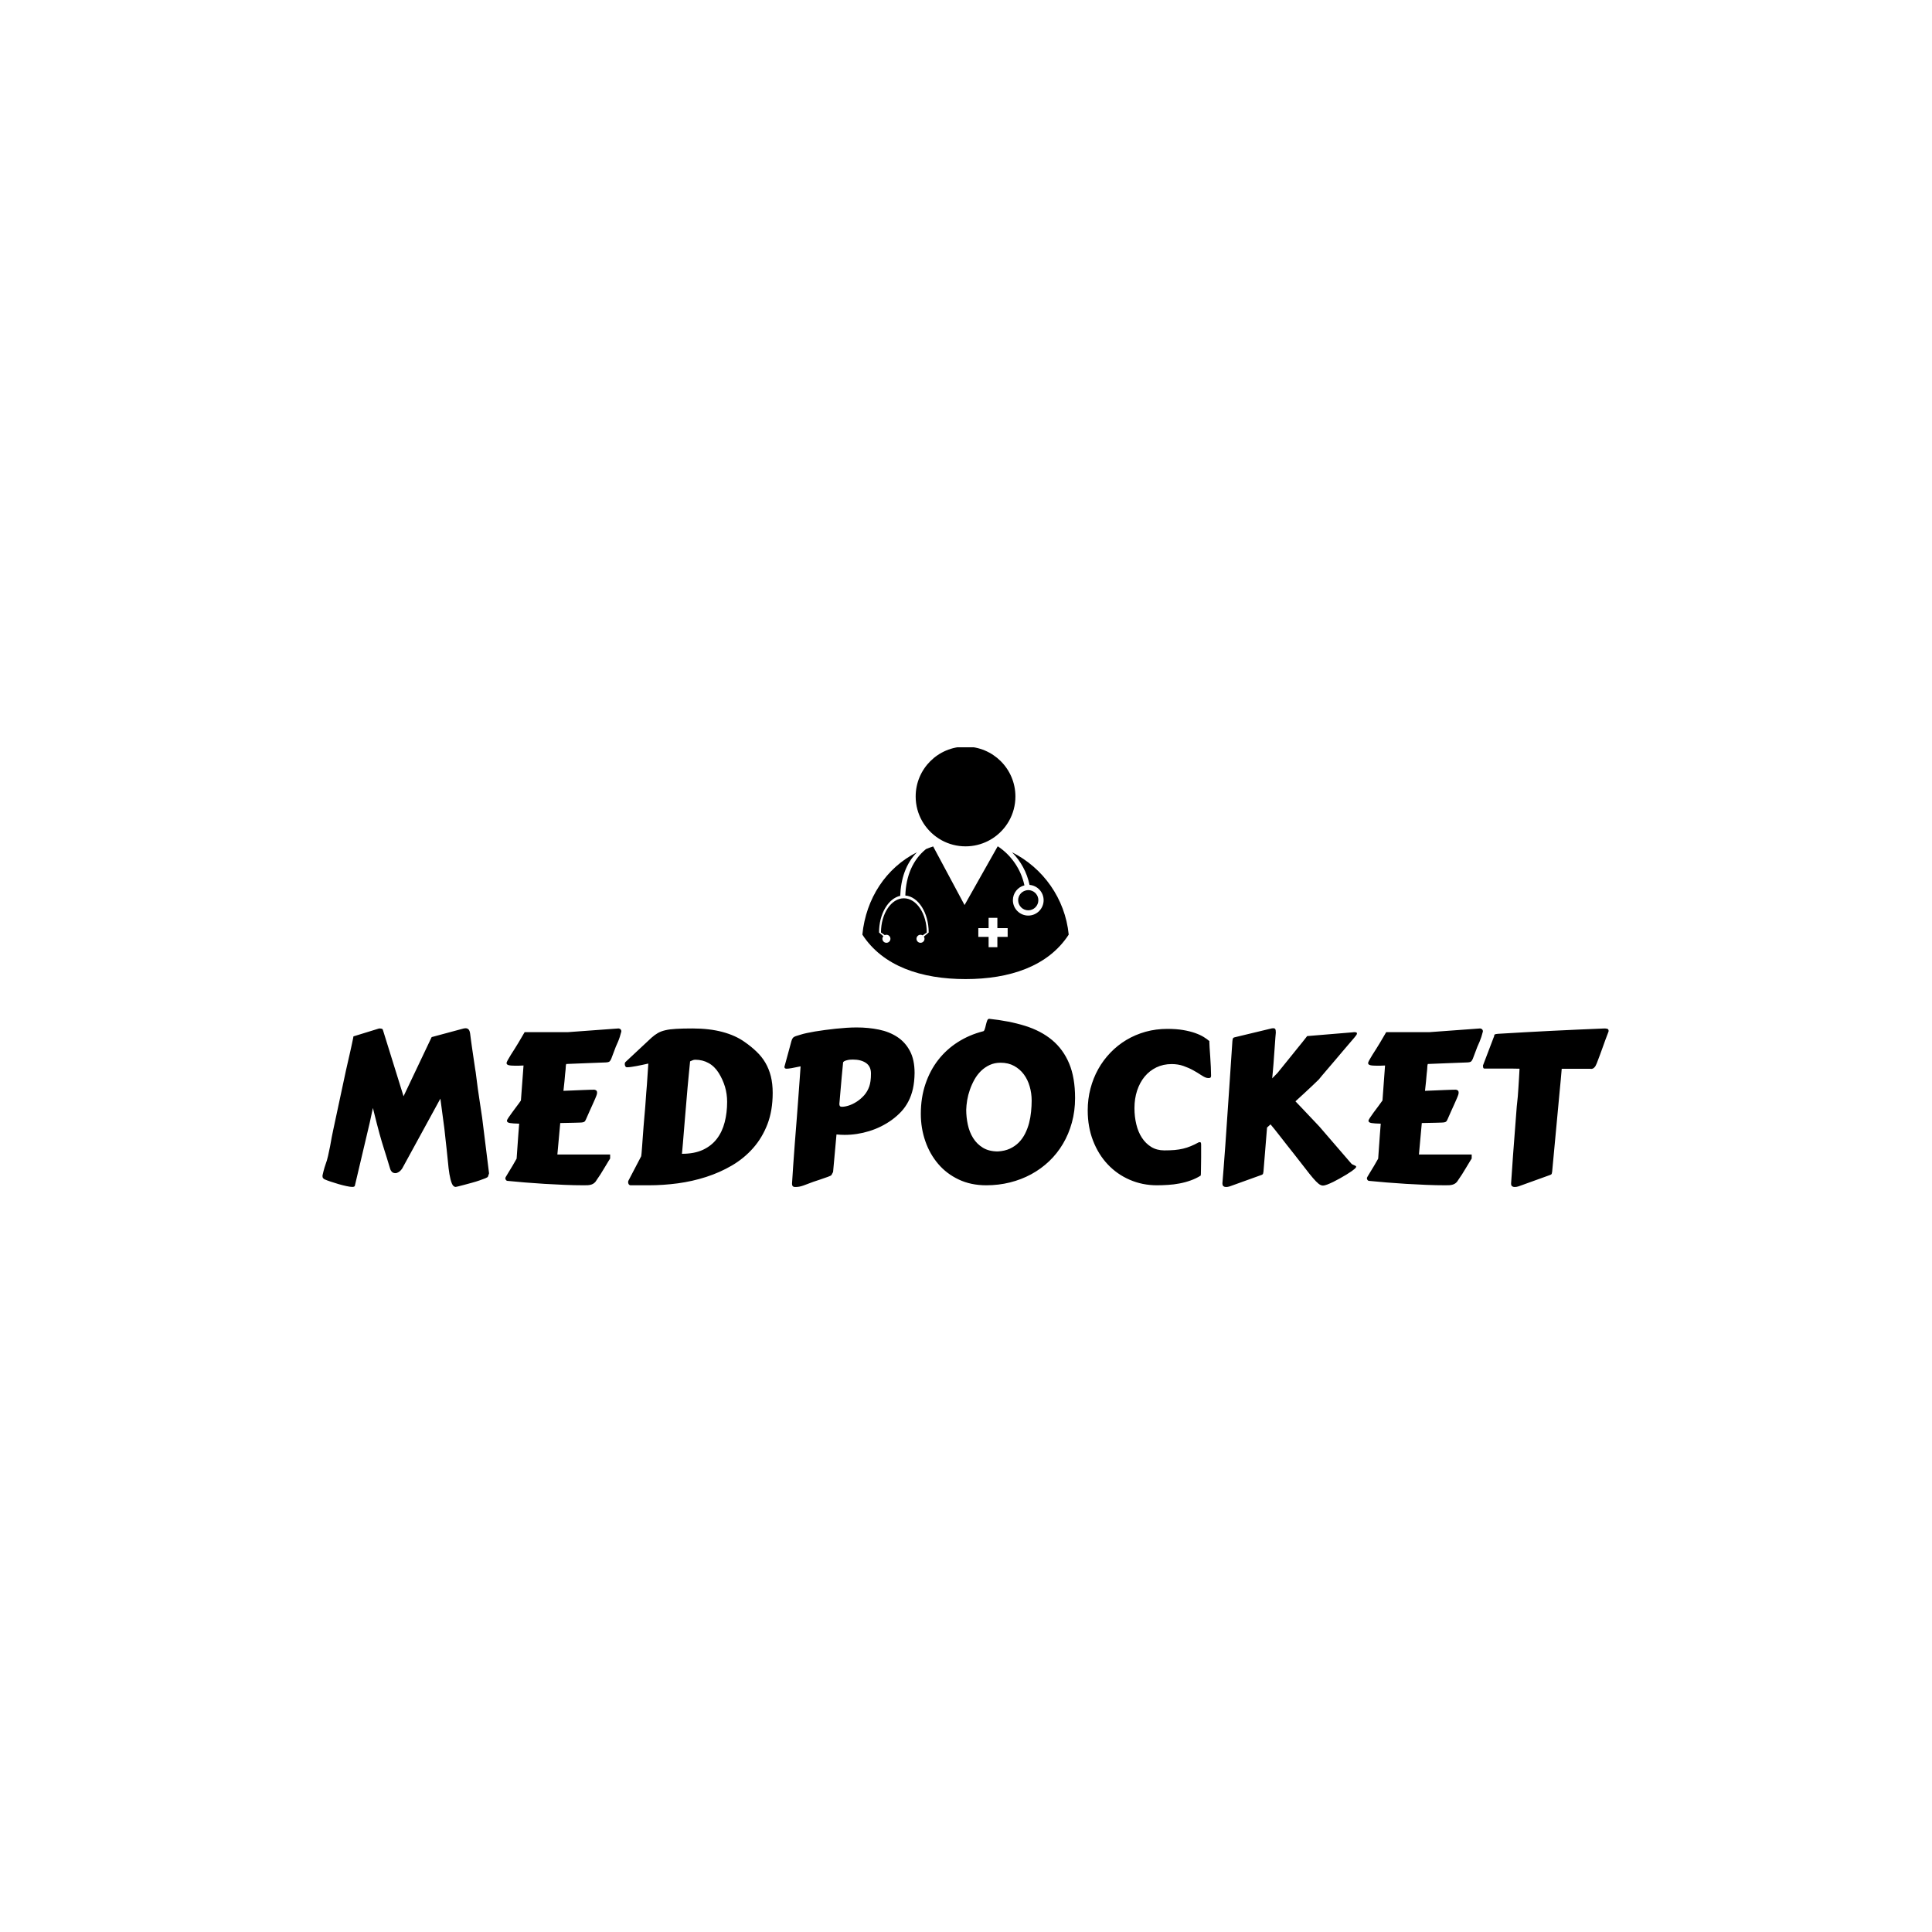 <svg xmlns="http://www.w3.org/2000/svg" version="1.1" xmlns:xlink="http://www.w3.org/1999/xlink" xmlns:svgjs="http://svgjs.dev/svgjs" width="1500" height="1500" viewBox="0 0 1500 1500"><rect width="1500" height="1500" fill="#ffffff"></rect><g transform="matrix(0.667,0,0,0.667,249.394,580.213)"><svg viewBox="0 0 396 135" data-background-color="#ffffff" preserveAspectRatio="xMidYMid meet" height="511" width="1500" xmlns="http://www.w3.org/2000/svg" xmlns:xlink="http://www.w3.org/1999/xlink"><g id="tight-bounds" transform="matrix(1,0,0,1,0.24,-0.216)"><svg viewBox="0 0 395.52 135.433" height="135.433" width="395.52"><g><svg viewBox="0 0 395.52 135.433" height="135.433" width="395.52"><g transform="matrix(1,0,0,1,0,83.703)"><svg viewBox="0 0 395.52 51.73" height="51.73" width="395.52"><g id="textblocktransform"><svg viewBox="0 0 395.52 51.73" height="51.73" width="395.52" id="textblock"><g><svg viewBox="0 0 395.52 51.73" height="51.73" width="395.52"><g transform="matrix(1,0,0,1,0,0)"><svg width="395.52" viewBox="1.56 -38.23 305.18 39.91" height="51.73" data-palette-color="#1d32d3"><path d="M27.47-33.89L35.08-35.94Q35.21-35.96 35.31-35.97 35.42-35.99 35.52-35.99L35.52-35.99Q35.96-35.99 36.23-35.71 36.5-35.42 36.6-34.72L36.6-34.72Q36.65-34.28 36.76-33.48 36.87-32.69 37-31.73 37.13-30.76 37.29-29.74 37.45-28.71 37.57-27.84 37.7-26.98 37.79-26.35 37.89-25.73 37.92-25.56L37.92-25.56Q38.45-21.24 38.87-18.63 39.28-16.02 39.45-14.77L39.45-14.77 41.09-1.56 40.84-0.81Q40.8-0.63 40.21-0.39 39.62-0.15 38.79 0.13 37.96 0.42 36.99 0.68 36.01 0.95 35.18 1.17 34.35 1.39 33.78 1.53 33.2 1.66 33.18 1.66L33.18 1.66Q32.59 1.66 32.25 0.81 31.91-0.05 31.69-1.37 31.47-2.69 31.34-4.25 31.2-5.81 31.03-7.25L31.03-7.25Q30.88-8.45 30.76-9.67 30.64-10.89 30.49-12.16L30.49-12.16 29.54-19.29 20.48-2.71Q20.07-2.12 19.65-1.87 19.24-1.61 18.87-1.61L18.87-1.61Q18.33-1.61 18.03-1.93 17.72-2.25 17.6-2.71L17.6-2.71Q17.14-4.25 16.81-5.31 16.48-6.37 16.2-7.25 15.92-8.13 15.67-8.96 15.43-9.79 15.12-10.88 14.82-11.96 14.44-13.44 14.06-14.92 13.53-17.07L13.53-17.07 12.77-13.55 9.25 1.37Q9.18 1.66 8.64 1.66L8.64 1.66Q8.13 1.66 7.24 1.46 6.35 1.27 5.38 0.99 4.42 0.71 3.5 0.4 2.59 0.1 2.05-0.15L2.05-0.15Q1.93-0.2 1.75-0.38 1.56-0.56 1.56-0.95L1.56-0.95Q1.56-1.05 1.64-1.37 1.71-1.68 1.82-2.11 1.93-2.54 2.06-2.98 2.2-3.42 2.32-3.76L2.32-3.76Q2.64-4.59 2.89-5.71 3.15-6.84 3.37-7.98 3.59-9.13 3.77-10.18 3.96-11.23 4.13-11.94L4.13-11.94 7.13-25.95 8.03-29.91Q8.2-30.66 8.36-31.38 8.52-32.1 8.64-32.69 8.76-33.28 8.84-33.64 8.91-34.01 8.91-34.06L8.91-34.06 15.01-35.94Q15.36-35.94 15.61-35.88 15.87-35.82 15.94-35.47L15.94-35.47 20.8-19.85 27.47-33.89ZM66.65-20.26L66.65-20.26Q66.55-19.92 66.28-19.3 66.01-18.68 65.66-17.9 65.31-17.11 64.9-16.22 64.5-15.33 64.11-14.43L64.11-14.43Q63.96-14.09 63.84-13.93 63.72-13.77 63.45-13.7 63.18-13.62 62.71-13.61 62.23-13.6 61.37-13.57L61.37-13.57 57.98-13.5 57.3-6.03 69.82-6.03 69.82-5.08Q69.77-5.03 69.41-4.43 69.04-3.83 68.55-3 68.06-2.17 67.53-1.33 66.99-0.49 66.62 0.02L66.62 0.02Q66.38 0.46 66.06 0.72 65.74 0.98 65.37 1.1 64.99 1.22 64.54 1.25 64.08 1.27 63.55 1.27L63.55 1.27Q61.35 1.27 58.97 1.17 56.59 1.07 54.22 0.93 51.85 0.78 49.59 0.6 47.34 0.42 45.41 0.22L45.41 0.22Q45.24 0.2 45.1 0.02 44.97-0.15 44.97-0.37L44.97-0.37Q44.87-0.37 45.1-0.78 45.33-1.2 45.75-1.86 46.16-2.51 46.66-3.36 47.17-4.2 47.63-5.05L47.63-5.05 48.02-10.55Q48.12-11.94 48.18-12.62 48.24-13.31 48.24-13.35L48.24-13.35Q46.77-13.38 46.05-13.5 45.33-13.62 45.33-14.04L45.33-14.04Q45.33-14.23 45.69-14.77 46.04-15.31 46.56-16 47.07-16.7 47.64-17.46 48.22-18.21 48.65-18.85L48.65-18.85 49.27-27.15 49.19-27.15Q48.65-27.12 48.22-27.11 47.78-27.1 47.41-27.1L47.41-27.1Q46.24-27.1 45.74-27.23 45.24-27.37 45.24-27.73L45.24-27.73Q45.24-27.91 45.53-28.44 45.82-28.98 46.26-29.68 46.7-30.37 47.19-31.14 47.68-31.91 48.07-32.57L48.07-32.57 49.53-35.06 59.74-35.06 71.77-35.94Q71.8-35.94 71.91-35.93 72.02-35.91 72.14-35.85 72.26-35.79 72.37-35.64 72.48-35.5 72.48-35.23L72.48-35.23 72.12-33.96Q71.95-33.42 71.7-32.82 71.46-32.23 71.16-31.59L71.16-31.59 70.09-28.76Q69.92-28.34 69.7-28.13 69.48-27.91 68.77-27.88L68.77-27.88Q66.92-27.83 64.63-27.72 62.35-27.61 59.4-27.51L59.4-27.51Q59.3-27.17 59.3-26.97 59.3-26.76 59.25-26.17L59.25-26.17 59.13-25.05Q59.08-24.27 58.98-23.36 58.88-22.46 58.74-21.14L58.74-21.14Q59.98-21.19 61.17-21.24 62.35-21.29 63.33-21.33 64.3-21.36 65.02-21.39 65.74-21.41 66.04-21.41L66.04-21.41Q66.23-21.41 66.48-21.26 66.72-21.12 66.72-20.7L66.72-20.7Q66.72-20.51 66.65-20.26ZM79.05 1.27L74.6 1.27Q74.34 1.22 74.21 1 74.09 0.78 74.09 0.51L74.09 0.51Q74.09 0.29 74.19 0.12L74.19 0.12 77.19-5.62Q77.22-5.71 77.28-6.37 77.34-7.03 77.41-8.02 77.49-9.01 77.57-10.23 77.66-11.45 77.75-12.65 77.85-13.84 77.94-14.93 78.02-16.02 78.1-16.75L78.1-16.75Q78.12-17.04 78.17-17.64 78.22-18.24 78.27-19.02 78.32-19.8 78.39-20.7 78.46-21.61 78.54-22.51L78.54-22.51 78.88-27.61Q78.22-27.47 77.51-27.31 76.8-27.15 76.13-27.03 75.46-26.9 74.86-26.82 74.26-26.73 73.82-26.73L73.82-26.73Q73.55-26.73 73.42-26.98 73.29-27.22 73.29-27.49L73.29-27.49Q73.29-27.81 73.43-27.95L73.43-27.95 79.63-33.74Q80.39-34.42 81.14-34.85 81.88-35.28 82.93-35.52 83.98-35.77 85.51-35.85 87.03-35.94 89.37-35.94L89.37-35.94Q93.38-35.94 96.48-35.11 99.58-34.28 101.73-32.74L101.73-32.74Q103.32-31.64 104.56-30.44 105.81-29.25 106.66-27.8 107.51-26.34 107.95-24.6 108.39-22.85 108.39-20.65L108.39-20.65Q108.39-16.48 107.15-13.23 105.9-9.99 103.75-7.56 101.61-5.13 98.74-3.44 95.87-1.76 92.61-0.71 89.35 0.34 85.87 0.81 82.39 1.27 79.05 1.27L79.05 1.27ZM88.79-28.13L88.79-28.13 88.5-25.17Q88.35-23.63 88.19-21.89 88.03-20.14 87.89-18.35 87.74-16.55 87.59-14.81 87.45-13.06 87.32-11.55 87.2-10.03 87.1-8.84 87.01-7.64 86.93-6.93L86.93-6.93 86.86-6.2Q89.81-6.2 91.85-7.15 93.89-8.11 95.16-9.78 96.43-11.45 97-13.7 97.58-15.94 97.58-18.53L97.58-18.53Q97.58-20.39 97.07-22.11 96.55-23.83 95.58-25.39L95.58-25.39Q94.6-26.95 93.18-27.73 91.77-28.52 89.99-28.52L89.99-28.52Q89.69-28.52 89.35-28.38 89.01-28.25 88.79-28.13ZM142.06-25.37L142.06-25.37Q142.03-23.27 141.66-21.61 141.28-19.95 140.58-18.62 139.89-17.29 138.9-16.22 137.91-15.16 136.64-14.23L136.64-14.23Q134.2-12.48 131.29-11.58 128.39-10.69 125.46-10.69L125.46-10.69Q124.97-10.69 124.49-10.72 124.02-10.74 123.53-10.79L123.53-10.79 122.72-1.88 122.31-1.12Q122.26-1.03 121.48-0.73 120.7-0.44 119.52-0.05L119.52-0.05 117.99 0.46Q117.25 0.73 116.69 0.95 116.13 1.17 115.64 1.34 115.15 1.51 114.69 1.6 114.23 1.68 113.71 1.68L113.71 1.68Q113.37 1.68 113.18 1.51 112.98 1.34 112.98 0.85L112.98 0.85 113.25-3.32Q113.32-4.57 113.43-5.82 113.54-7.08 113.64-8.69L113.64-8.69 114.1-14.53Q114.25-16.31 114.37-18.09 114.49-19.87 114.62-21.48 114.74-23.1 114.84-24.5 114.93-25.9 115.01-26.95L115.01-26.95Q113.69-26.66 112.9-26.53 112.1-26.39 111.69-26.39L111.69-26.39Q111.17-26.39 111.17-26.83L111.17-26.83Q111.52-28.03 111.81-29.17L111.81-29.17Q112.08-30.15 112.36-31.19 112.64-32.23 112.83-32.93L112.83-32.93Q112.96-33.37 113.12-33.61 113.27-33.84 113.53-33.97 113.79-34.11 114.19-34.22 114.59-34.33 115.18-34.52L115.18-34.52Q115.64-34.67 116.48-34.85 117.33-35.03 118.41-35.22 119.5-35.4 120.77-35.57 122.04-35.74 123.34-35.88 124.65-36.01 125.92-36.1 127.19-36.18 128.31-36.18L128.31-36.18Q131.1-36.18 133.59-35.67 136.08-35.16 137.96-33.92 139.84-32.69 140.95-30.6 142.06-28.52 142.06-25.37ZM124.21-18.04L124.21-18.04Q124.21-17.77 124.31-17.57 124.41-17.36 124.85-17.36L124.85-17.36Q125.53-17.36 126.47-17.66 127.41-17.97 128.35-18.58 129.29-19.19 130.1-20.09 130.9-21 131.32-22.22L131.32-22.22Q131.49-22.71 131.6-23.46 131.71-24.22 131.71-25.24L131.71-25.24Q131.71-26.95 130.52-27.76 129.34-28.56 127.43-28.56L127.43-28.56Q127.12-28.56 126.71-28.53 126.31-28.49 125.96-28.39 125.6-28.3 125.36-28.16 125.11-28.03 125.09-27.81L125.09-27.81 125.04-27.27Q125.02-26.95 124.94-26.23 124.87-25.51 124.78-24.58 124.7-23.66 124.61-22.63 124.53-21.61 124.44-20.68 124.36-19.75 124.3-19.04 124.24-18.33 124.21-18.04ZM154.31-16.65L154.31-16.65Q154.31-14.89 154.69-13.12 155.07-11.35 155.95-9.94 156.83-8.52 158.27-7.64 159.71-6.76 161.83-6.76L161.83-6.76Q163.47-6.86 164.7-7.43 165.93-8.01 166.82-8.92 167.71-9.84 168.3-11.02 168.89-12.21 169.23-13.51 169.57-14.82 169.7-16.19 169.84-17.55 169.84-18.82L169.84-18.82Q169.84-20.56 169.37-22.18 168.91-23.8 167.98-25.05 167.06-26.29 165.68-27.05 164.3-27.81 162.47-27.81L162.47-27.81Q161.03-27.81 159.87-27.27 158.71-26.73 157.8-25.84 156.9-24.95 156.25-23.79 155.61-22.63 155.18-21.4 154.75-20.17 154.54-18.93 154.34-17.7 154.31-16.65ZM159.07 1.27L159.07 1.27Q155.41 1.27 152.53-0.1 149.65-1.46 147.66-3.8 145.67-6.13 144.61-9.19 143.54-12.26 143.54-15.67L143.54-15.67Q143.54-19.51 144.63-22.74 145.72-25.98 147.67-28.48 149.62-30.98 152.32-32.7 155.02-34.42 158.24-35.25L158.24-35.25Q158.53-35.25 158.69-35.72 158.85-36.18 158.97-36.74 159.1-37.3 159.27-37.77 159.44-38.23 159.76-38.23L159.76-38.23Q164.49-37.74 168.28-36.56 172.06-35.38 174.7-33.18 177.33-30.98 178.74-27.62 180.14-24.27 180.14-19.43L180.14-19.43Q180.14-16.33 179.38-13.6 178.63-10.86 177.26-8.56 175.89-6.25 173.98-4.43 172.06-2.61 169.72-1.34 167.37-0.07 164.68 0.6 161.98 1.27 159.07 1.27ZM183.14-16.5L183.14-16.5Q183.14-19.19 183.79-21.67 184.44-24.15 185.63-26.29 186.83-28.44 188.53-30.2 190.22-31.96 192.32-33.22 194.42-34.47 196.87-35.16 199.33-35.84 202.04-35.84L202.04-35.84Q204.19-35.84 205.81-35.56 207.43-35.28 208.64-34.85 209.85-34.42 210.67-33.91 211.49-33.4 212.02-32.93L212.02-32.93Q212-32.93 212-32.76L212-32.76Q212-32.4 212.06-31.42 212.12-30.44 212.21-29.25 212.29-28.05 212.35-26.82 212.41-25.59 212.41-24.68L212.41-24.68Q212.41-24.54 212.32-24.35 212.22-24.17 211.83-24.17L211.83-24.17Q211.61-24.17 211.29-24.24L211.29-24.24Q210.78-24.39 210-24.91 209.22-25.44 208.18-26.01 207.14-26.59 205.86-27.04 204.58-27.49 203.06-27.49L203.06-27.49Q201.06-27.49 199.43-26.7 197.79-25.9 196.64-24.51 195.5-23.12 194.86-21.2 194.23-19.29 194.23-17.02L194.23-17.02Q194.23-15.01 194.67-13.2 195.1-11.38 196-10.01 196.89-8.64 198.22-7.82 199.55-7.01 201.31-7.01L201.31-7.01Q202.7-7.01 203.77-7.1 204.85-7.2 205.77-7.42 206.7-7.64 207.59-8.01 208.48-8.37 209.51-8.94L209.51-8.94Q209.56-8.96 209.75-8.96L209.75-8.96Q209.92-8.96 209.99-8.83 210.05-8.69 210.05-8.28L210.05-8.28 210.05-5.35Q210.05-4.54 210.03-3.77 210.02-3 210.01-2.39 210-1.78 209.99-1.4 209.97-1.03 209.95-1.03L209.95-1.03Q208.83-0.32 207.54 0.13 206.26 0.59 204.91 0.84 203.55 1.1 202.18 1.18 200.82 1.27 199.55 1.27L199.55 1.27Q196.11 1.27 193.1-0.04 190.1-1.34 187.89-3.69 185.68-6.03 184.41-9.3 183.14-12.57 183.14-16.5ZM227.77-34.94L227.77-34.94Q227.72-34.57 227.67-33.78 227.62-32.98 227.54-31.96 227.45-30.93 227.38-29.77 227.3-28.61 227.22-27.53 227.13-26.44 227.05-25.54 226.96-24.63 226.91-24.1L226.91-24.1 228.16-25.37 231.63-29.66Q232.26-30.47 232.9-31.24 233.53-32.01 234.03-32.63 234.53-33.25 234.85-33.67 235.17-34.08 235.21-34.13L235.21-34.13 246.05-35.03Q246.1-35.06 246.27-35.06L246.27-35.06 246.47-35.06Q247.03-35.06 247.03-34.77L247.03-34.77Q247.03-34.59 246.87-34.36 246.71-34.13 246.4-33.76L246.4-33.76Q246.01-33.3 245.26-32.43 244.52-31.57 243.64-30.53 242.76-29.49 241.82-28.38 240.88-27.27 240.07-26.33 239.27-25.39 238.69-24.71 238.12-24.02 237.97-23.83L237.97-23.83 236.44-22.36Q234.87-20.87 232.43-18.65L232.43-18.65Q233.19-17.87 234.05-16.96 234.92-16.04 235.71-15.2 236.51-14.36 237.16-13.67 237.8-12.99 238.12-12.65L238.12-12.65 245.66-3.91Q245.79-3.76 245.98-3.66 246.18-3.56 246.37-3.49 246.57-3.42 246.7-3.33 246.84-3.25 246.84-3.13L246.84-3.13Q246.84-2.98 246.52-2.66L246.52-2.66Q246.32-2.47 245.79-2.09 245.25-1.71 244.53-1.27 243.81-0.83 242.98-0.37 242.15 0.1 241.38 0.48 240.61 0.85 239.96 1.1 239.32 1.34 238.97 1.34L238.97 1.34Q238.46 1.34 237.9 0.89 237.34 0.44 236.56-0.48 235.78-1.39 234.7-2.81 233.63-4.22 232.11-6.13L232.11-6.13Q231.24-7.23 230.4-8.29 229.57-9.35 228.84-10.29 228.11-11.23 227.51-11.98 226.91-12.72 226.52-13.18L226.52-13.18Q226.33-12.99 226.11-12.81 225.89-12.62 225.69-12.43L225.69-12.43 224.84-1.95Q224.81-1.73 224.75-1.51 224.69-1.29 224.42-1.2L224.42-1.2 217.51 1.29Q217.25 1.39 216.81 1.54 216.37 1.68 215.95 1.68L215.95 1.68Q215.59 1.68 215.34 1.49 215.1 1.29 215.1 0.78L215.1 0.78Q215.22-0.66 215.4-2.95 215.59-5.25 215.79-8.19 216-11.13 216.23-14.61 216.46-18.09 216.73-21.92L216.73-21.92 217.42-32.2Q217.44-32.64 217.47-32.93 217.49-33.23 217.54-33.42 217.59-33.62 217.71-33.72 217.83-33.81 218.08-33.86L218.08-33.86 226.52-35.89Q226.84-35.99 227.18-35.99L227.18-35.99Q227.52-35.99 227.65-35.78 227.77-35.57 227.77-34.94ZM271.08-20.26L271.08-20.26Q270.98-19.92 270.71-19.3 270.44-18.68 270.09-17.9 269.73-17.11 269.33-16.22 268.93-15.33 268.54-14.43L268.54-14.43Q268.39-14.09 268.27-13.93 268.15-13.77 267.88-13.7 267.61-13.62 267.13-13.61 266.66-13.6 265.8-13.57L265.8-13.57 262.41-13.5 261.73-6.03 274.25-6.03 274.25-5.08Q274.2-5.03 273.84-4.43 273.47-3.83 272.98-3 272.49-2.17 271.96-1.33 271.42-0.49 271.05 0.02L271.05 0.02Q270.81 0.46 270.49 0.72 270.17 0.98 269.79 1.1 269.42 1.22 268.96 1.25 268.51 1.27 267.98 1.27L267.98 1.27Q265.78 1.27 263.4 1.17 261.02 1.07 258.65 0.93 256.28 0.78 254.02 0.6 251.76 0.42 249.84 0.22L249.84 0.22Q249.67 0.2 249.53 0.02 249.4-0.15 249.4-0.37L249.4-0.37Q249.3-0.37 249.53-0.78 249.76-1.2 250.18-1.86 250.59-2.51 251.09-3.36 251.59-4.2 252.06-5.05L252.06-5.05 252.45-10.55Q252.55-11.94 252.61-12.62 252.67-13.31 252.67-13.35L252.67-13.35Q251.2-13.38 250.48-13.5 249.76-13.62 249.76-14.04L249.76-14.04Q249.76-14.23 250.12-14.77 250.47-15.31 250.98-16 251.5-16.7 252.07-17.46 252.64-18.21 253.08-18.85L253.08-18.85 253.69-27.15 253.62-27.15Q253.08-27.12 252.64-27.11 252.2-27.1 251.84-27.1L251.84-27.1Q250.67-27.1 250.17-27.23 249.67-27.37 249.67-27.73L249.67-27.73Q249.67-27.91 249.96-28.44 250.25-28.98 250.69-29.68 251.13-30.37 251.62-31.14 252.11-31.91 252.5-32.57L252.5-32.57 253.96-35.06 264.17-35.06 276.2-35.94Q276.23-35.94 276.34-35.93 276.45-35.91 276.57-35.85 276.69-35.79 276.8-35.64 276.91-35.5 276.91-35.23L276.91-35.23 276.55-33.96Q276.37-33.42 276.13-32.82 275.89-32.23 275.59-31.59L275.59-31.59 274.52-28.76Q274.35-28.34 274.13-28.13 273.91-27.91 273.2-27.88L273.2-27.88Q271.34-27.83 269.06-27.72 266.78-27.61 263.83-27.51L263.83-27.51Q263.73-27.17 263.73-26.97 263.73-26.76 263.68-26.17L263.68-26.17 263.56-25.05Q263.51-24.27 263.41-23.36 263.31-22.46 263.17-21.14L263.17-21.14Q264.41-21.19 265.6-21.24 266.78-21.29 267.76-21.33 268.73-21.36 269.45-21.39 270.17-21.41 270.47-21.41L270.47-21.41Q270.66-21.41 270.91-21.26 271.15-21.12 271.15-20.7L271.15-20.7Q271.15-20.51 271.08-20.26ZM283.6 0.88L283.6 0.78Q283.72-1 283.84-2.66 283.96-4.32 284.06-5.88L284.06-5.88 284.94-17.41Q285.09-18.73 285.19-19.81 285.28-20.9 285.34-21.94 285.4-22.97 285.47-24.04 285.53-25.1 285.6-26.39L285.6-26.39Q284.79-26.42 283.9-26.42 283.01-26.42 282.04-26.42L282.04-26.42 277.32-26.42Q277.06-26.42 276.99-26.62 276.93-26.83 276.93-27L276.93-27 276.93-27.17 279.62-34.23 279.59-34.33Q279.59-34.45 279.75-34.53 279.91-34.62 280.47-34.67L280.47-34.67Q283.84-34.86 287-35.05 290.17-35.23 293.25-35.38 296.34-35.52 299.43-35.67 302.52-35.82 305.79-35.94L305.79-35.94Q306.08-35.94 306.41-35.86 306.74-35.79 306.74-35.33L306.74-35.33Q306.74-35.28 306.72-35.23 306.69-35.18 306.69-35.13L306.69-35.13Q306.3-34.13 305.97-33.23 305.64-32.32 305.33-31.45 305.01-30.57 304.68-29.66 304.35-28.76 303.96-27.76L303.96-27.76Q303.94-27.73 303.86-27.53 303.79-27.32 303.64-27.06 303.5-26.81 303.25-26.59 303.01-26.37 302.64-26.34L302.64-26.34Q302.52-26.37 302.4-26.37 302.27-26.37 302.13-26.37L302.13-26.37 295.61-26.37Q295.49-25.12 295.38-23.73 295.27-22.34 295.12-21.02L295.12-21.02 293.34-1.95Q293.31-1.73 293.25-1.51 293.19-1.29 292.92-1.2L292.92-1.2 286.02 1.29Q285.75 1.39 285.31 1.54 284.87 1.68 284.45 1.68L284.45 1.68Q284.11 1.68 283.85 1.51 283.6 1.34 283.6 0.88L283.6 0.88Z" opacity="1" transform="matrix(1,0,0,1,0,0)" fill="#000000" class="wordmark-text-0" data-fill-palette-color="primary" id="text-0"></path></svg></g></svg></g></svg></g></svg></g><g transform="matrix(1,0,0,1,166.032,0)"><svg viewBox="0 0 63.456 71.491" height="71.491" width="63.456"><g><svg xmlns="http://www.w3.org/2000/svg" xmlns:xlink="http://www.w3.org/1999/xlink" version="1.1" x="0" y="0" viewBox="0 0 100 112.662" enable-background="new 0 0 100 112.662" xml:space="preserve" width="63.456" height="71.491" class="icon-icon-0" data-fill-palette-color="accent" id="icon-0"><g fill="#1d32d3" data-fill-palette-color="accent"><path d="M72.528 51.2c4.216 4.266 7.23 9.72 8.491 15.818 3.82 0.319 6.822 3.516 6.822 7.417 0 4.114-3.335 7.449-7.449 7.449s-7.449-3.335-7.449-7.449c0-3.473 2.38-6.381 5.596-7.206-1.665-7.775-6.36-14.545-12.776-18.829-0.063-0.021-0.124-0.044-0.187-0.064L49.524 76.782 34.306 48.373c-1.181 0.388-2.343 0.82-3.483 1.292-6.215 5.014-9.712 12.851-10.001 22.492 6.311 0.552 11.318 8.355 11.318 17.929l-2.334 1.984c0.198 0.305 0.315 0.666 0.315 1.057 0 1.074-0.871 1.944-1.945 1.944-1.073 0-1.944-0.87-1.944-1.944s0.871-1.944 1.944-1.944c0.375 0 0.723 0.111 1.021 0.296l2.005-1.393c0-9.156-4.965-16.579-11.09-16.579-6.125 0-11.09 7.423-11.09 16.579l1.835 1.274c0.245-0.111 0.516-0.178 0.803-0.178 1.074 0 1.945 0.87 1.945 1.944s-0.871 1.944-1.945 1.944c-1.074 0-1.945-0.87-1.945-1.944 0-0.48 0.181-0.915 0.47-1.254l-2.102-1.787c0-9.037 4.463-16.494 10.271-17.77 0.293-8.226 2.717-15.653 8.125-21.121C11.451 58.743 1.731 73.601 0 91.108c9.946 15.371 28.612 21.554 50 21.554 21.387 0 40.054-6.183 50-21.553C98.269 73.603 87.551 58.749 72.528 51.2zM70.412 92.21h-4.985v4.984h-4.249V92.21h-4.985v-4.249h4.985v-4.985h4.249v4.985h4.985V92.21z" fill="#000000" data-fill-palette-color="accent"></path><path d="M81.441 69.662c-0.339-0.074-0.688-0.119-1.049-0.119-0.499 0-0.972 0.097-1.426 0.235-2.002 0.613-3.468 2.454-3.468 4.657 0 2.703 2.191 4.895 4.894 4.895s4.893-2.191 4.893-4.895C85.285 72.094 83.638 70.143 81.441 69.662z" fill="#000000" data-fill-palette-color="accent"></path><path d="M50 0C36.652 0 25.832 10.82 25.832 24.167c0 8.577 4.472 16.104 11.207 20.394 0.475 0.302 0.957 0.594 1.453 0.863 3.422 1.856 7.342 2.911 11.509 2.911 3.902 0 7.586-0.931 10.85-2.574 0.726-0.366 1.43-0.766 2.111-1.201 6.734-4.289 11.206-11.817 11.206-20.394C74.167 10.82 63.347 0 50 0z" fill="#000000" data-fill-palette-color="accent"></path></g></svg></g></svg></g><g></g></svg></g><defs></defs></svg><rect width="395.52" height="135.433" fill="none" stroke="none" visibility="hidden"></rect></g></svg></g></svg>